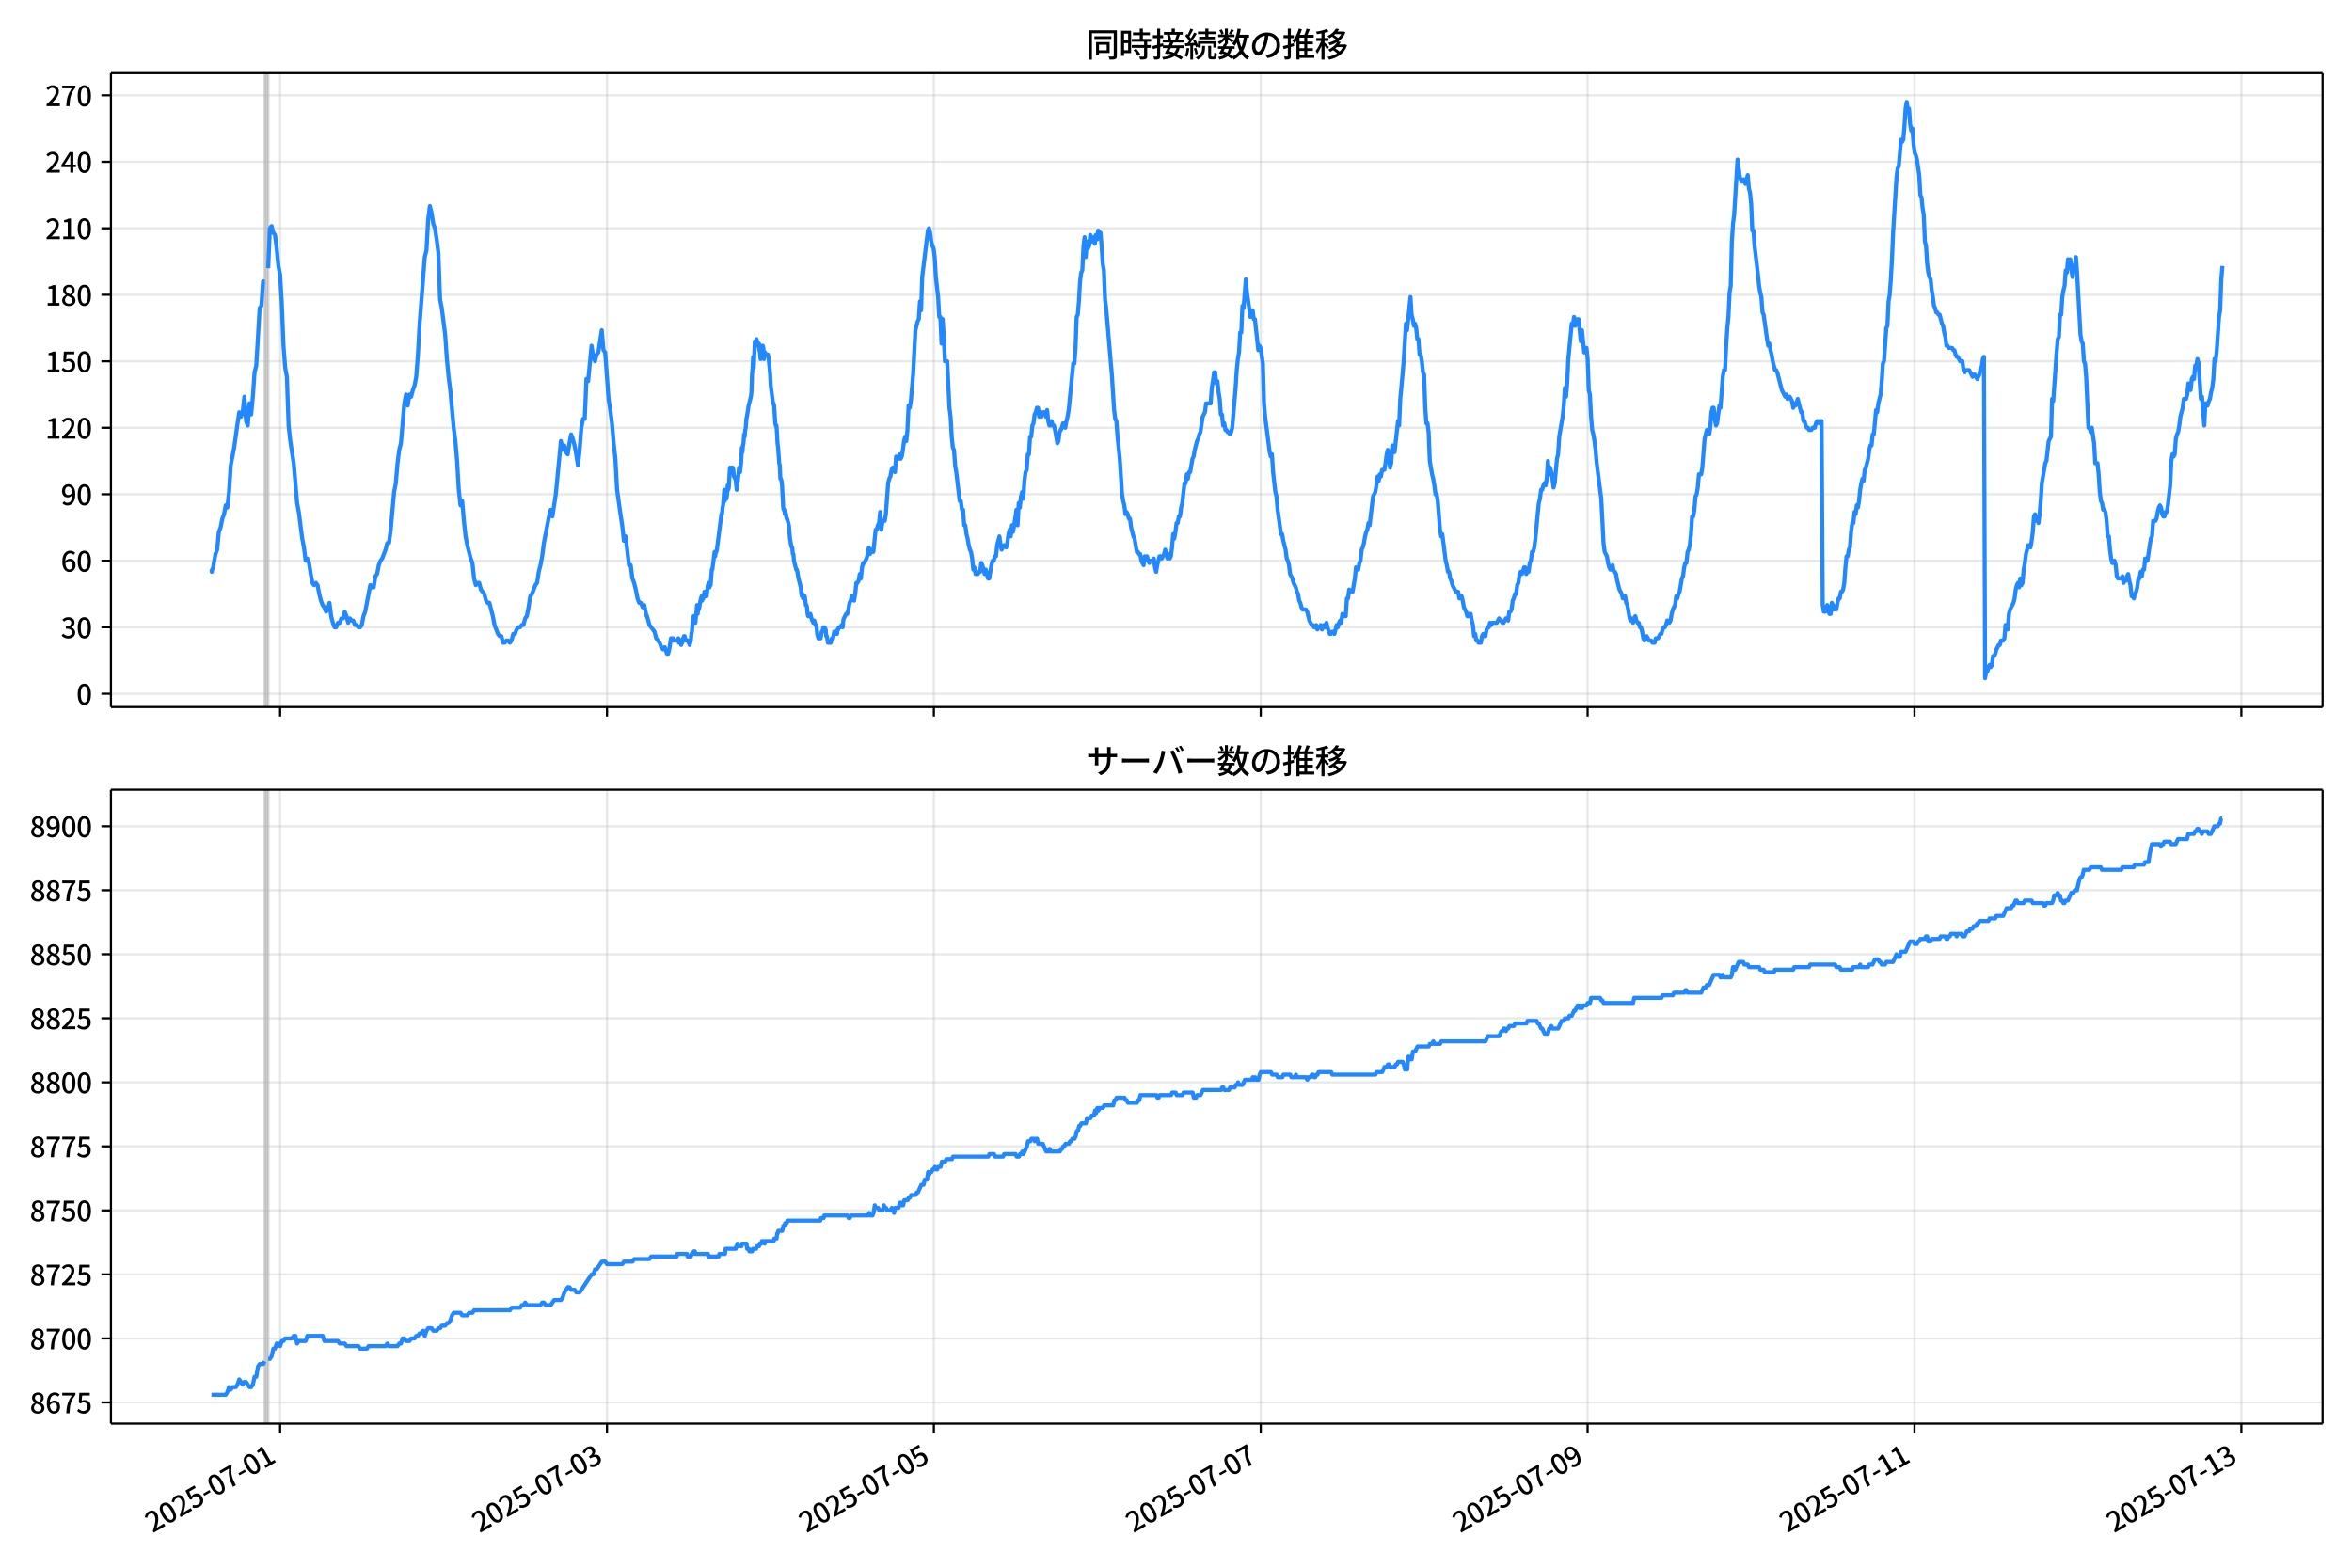 <!DOCTYPE svg  PUBLIC '-//W3C//DTD SVG 1.1//EN'  'http://www.w3.org/Graphics/SVG/1.1/DTD/svg11.dtd'>
<svg version="1.1" viewBox="0 0 864 576" xmlns="http://www.w3.org/2000/svg" xmlns:xlink="http://www.w3.org/1999/xlink">
 <defs>
  <style type="text/css">*{stroke-linejoin: round; stroke-linecap: butt}</style>
 </defs>
 <g id="aa">
  <g id="ab">
   <path d="m0 576h864v-576h-864z" fill="#fff"/>
  </g>
  <g id="ac">
   <g id="ad">
    <path d="m40.75 259.78h812.45v-232.9h-812.45z" fill="#fff"/>
   </g>
   <g id="ae">
    <path d="m97.269 259.78h1.251v-232.9h-1.251z" clip-path="url(#e)" fill="#808080" opacity=".3" stroke="#808080"/>
   </g>
   <g id="af">
    <g id="ag">
     <g id="ah">
      <path d="m102.9 259.78v-232.9" clip-path="url(#e)" fill="none" stroke="#b0b0b0" stroke-linecap="square" stroke-opacity=".3" stroke-width=".8"/>
     </g>
     <g id="ai">
      <defs>
       <path id="i" d="m0 0v3.5" stroke="#000" stroke-width=".8"/>
      </defs>
      <use x="102.898" y="259.778" stroke="#000000" stroke-width=".8" xlink:href="#i"/>
     </g>
    </g>
    <g id="aj">
     <g id="ak">
      <path d="m222.97 259.78v-232.9" clip-path="url(#e)" fill="none" stroke="#b0b0b0" stroke-linecap="square" stroke-opacity=".3" stroke-width=".8"/>
     </g>
     <g id="al">
      <use x="222.975" y="259.778" stroke="#000000" stroke-width=".8" xlink:href="#i"/>
     </g>
    </g>
    <g id="am">
     <g id="an">
      <path d="m343.05 259.78v-232.9" clip-path="url(#e)" fill="none" stroke="#b0b0b0" stroke-linecap="square" stroke-opacity=".3" stroke-width=".8"/>
     </g>
     <g id="ao">
      <use x="343.051" y="259.778" stroke="#000000" stroke-width=".8" xlink:href="#i"/>
     </g>
    </g>
    <g id="ap">
     <g id="aq">
      <path d="m463.13 259.78v-232.9" clip-path="url(#e)" fill="none" stroke="#b0b0b0" stroke-linecap="square" stroke-opacity=".3" stroke-width=".8"/>
     </g>
     <g id="ar">
      <use x="463.128" y="259.778" stroke="#000000" stroke-width=".8" xlink:href="#i"/>
     </g>
    </g>
    <g id="as">
     <g id="at">
      <path d="m583.2 259.78v-232.9" clip-path="url(#e)" fill="none" stroke="#b0b0b0" stroke-linecap="square" stroke-opacity=".3" stroke-width=".8"/>
     </g>
     <g id="au">
      <use x="583.205" y="259.778" stroke="#000000" stroke-width=".8" xlink:href="#i"/>
     </g>
    </g>
    <g id="av">
     <g id="aw">
      <path d="m703.28 259.78v-232.9" clip-path="url(#e)" fill="none" stroke="#b0b0b0" stroke-linecap="square" stroke-opacity=".3" stroke-width=".8"/>
     </g>
     <g id="ax">
      <use x="703.282" y="259.778" stroke="#000000" stroke-width=".8" xlink:href="#i"/>
     </g>
    </g>
    <g id="ay">
     <g id="az">
      <path d="m823.36 259.78v-232.9" clip-path="url(#e)" fill="none" stroke="#b0b0b0" stroke-linecap="square" stroke-opacity=".3" stroke-width=".8"/>
     </g>
     <g id="ba">
      <use x="823.358" y="259.778" stroke="#000000" stroke-width=".8" xlink:href="#i"/>
     </g>
    </g>
   </g>
   <g id="bb">
    <g id="bc">
     <g id="bd">
      <path d="m40.75 254.89h812.45" clip-path="url(#e)" fill="none" stroke="#b0b0b0" stroke-linecap="square" stroke-opacity=".3" stroke-width=".8"/>
     </g>
     <g id="be">
      <defs>
       <path id="b" d="m0 0h-3.5" stroke="#000" stroke-width=".8"/>
      </defs>
      <use x="40.75" y="254.892" stroke="#000000" stroke-width=".8" xlink:href="#b"/>
     </g>
     <g id="bf">
      <!-- 0 -->
      <g transform="translate(28.05 258.88) scale(.1 -.1)">
       <defs>
        <path id="a" transform="scale(.016)" d="m1830-90q-460 0-806 275-346 276-535 823-188 547-188 1366 0 820 188 1357 189 538 535 803 346 266 806 266 461 0 800-269 340-269 528-803 189-534 189-1354 0-819-189-1366-188-547-528-823-339-275-800-275zm0 589q237 0 422 185 186 186 288 599 103 413 103 1091 0 679-103 1082-102 403-288 582-185 180-422 180-236 0-422-180-186-179-292-582-105-403-105-1082 0-678 105-1091 106-413 292-599 186-185 422-185z"/>
       </defs>
       <use xlink:href="#a"/>
      </g>
     </g>
    </g>
    <g id="bg">
     <g id="bh">
      <path d="m40.75 230.46h812.45" clip-path="url(#e)" fill="none" stroke="#b0b0b0" stroke-linecap="square" stroke-opacity=".3" stroke-width=".8"/>
     </g>
     <g id="bi">
      <use x="40.75" y="230.462" stroke="#000000" stroke-width=".8" xlink:href="#b"/>
     </g>
     <g id="bj">
      <!-- 30 -->
      <g transform="translate(22.35 234.45) scale(.1 -.1)">
       <defs>
        <path id="m" transform="scale(.016)" d="m1715-90q-371 0-656 90t-503 240q-217 150-377 323l359 474q211-205 479-359 269-153 634-153 269 0 467 92 199 93 311 266t112 423q0 256-125 451t-429 300q-304 106-835 106v551q467 0 732 105 266 106 384 291 119 186 119 423 0 307-192 489-192 183-531 183-269 0-503-119-233-118-438-316l-384 460q282 256 614 413 333 157 737 157 422 0 748-144 327-144 512-413 186-269 186-659 0-403-221-685-221-281-592-422v-26q269-70 490-227t349-400 128-557q0-422-215-726-214-304-573-468-358-163-787-163z"/>
       </defs>
       <use xlink:href="#m"/>
       <use transform="translate(57)" xlink:href="#a"/>
      </g>
     </g>
    </g>
    <g id="bk">
     <g id="bl">
      <path d="m40.75 206.03h812.45" clip-path="url(#e)" fill="none" stroke="#b0b0b0" stroke-linecap="square" stroke-opacity=".3" stroke-width=".8"/>
     </g>
     <g id="bm">
      <use x="40.75" y="206.032" stroke="#000000" stroke-width=".8" xlink:href="#b"/>
     </g>
     <g id="bn">
      <!-- 60 -->
      <g transform="translate(22.35 210.02) scale(.1 -.1)">
       <defs>
        <path id="q" transform="scale(.016)" d="m1971-90q-339 0-634 144-294 144-518 435-224 292-352 733-128 442-128 1044 0 678 147 1161 148 483 397 784 250 301 570 445t665 144q397 0 688-147 292-147 490-359l-403-448q-128 154-327 253-198 99-409 99-307 0-567-182-259-182-413-605-153-422-153-1145 0-608 115-1002t326-589q212-195 493-195 212 0 375 121 163 122 259 343t96 522q0 300-90 511-89 212-259 320-169 109-419 109-211 0-451-134t-458-461l-25 538q134 192 313 323t374 201q196 71 375 71 397 0 694-163 298-163 467-490 170-326 170-825 0-468-195-817-195-348-512-544-317-195-701-195z"/>
       </defs>
       <use xlink:href="#q"/>
       <use transform="translate(57)" xlink:href="#a"/>
      </g>
     </g>
    </g>
    <g id="bo">
     <g id="bp">
      <path d="m40.75 181.6h812.45" clip-path="url(#e)" fill="none" stroke="#b0b0b0" stroke-linecap="square" stroke-opacity=".3" stroke-width=".8"/>
     </g>
     <g id="bq">
      <use x="40.75" y="181.602" stroke="#000000" stroke-width=".8" xlink:href="#b"/>
     </g>
     <g id="br">
      <!-- 90 -->
      <g transform="translate(22.35 185.59) scale(.1 -.1)">
       <defs>
        <path id="l" transform="scale(.016)" d="m1562-90q-410 0-708 150-297 151-502 356l403 461q141-160 346-256t422-96q224 0 425 102 202 103 352 333 151 230 237 614 87 384 87 941 0 589-115 970t-323 563-496 182q-205 0-372-118-166-118-262-336t-96-525q0-301 86-512 87-211 259-323 173-112 417-112 224 0 460 141 237 141 448 461l32-544q-134-180-313-314t-371-208-384-74q-391 0-689 166-297 167-467 496-169 330-169 823 0 467 195 816t515 541 698 192q339 0 636-138 298-137 519-419 221-281 349-710t128-1018q0-691-141-1187t-391-807q-249-310-563-461-313-150-652-150z"/>
       </defs>
       <use xlink:href="#l"/>
       <use transform="translate(57)" xlink:href="#a"/>
      </g>
     </g>
    </g>
    <g id="bs">
     <g id="bt">
      <path d="m40.75 157.17h812.45" clip-path="url(#e)" fill="none" stroke="#b0b0b0" stroke-linecap="square" stroke-opacity=".3" stroke-width=".8"/>
     </g>
     <g id="bu">
      <use x="40.75" y="157.172" stroke="#000000" stroke-width=".8" xlink:href="#b"/>
     </g>
     <g id="bv">
      <!-- 120 -->
      <g transform="translate(16.65 161.16) scale(.1 -.1)">
       <defs>
        <path id="k" transform="scale(.016)" d="m544 0v608h1037v3277h-845v467q333 58 579 147 247 90 451 218h557v-4109h915v-608h-2694z"/>
        <path id="c" transform="scale(.016)" d="m282 0v429q697 621 1164 1136 468 515 701 956 234 442 234 826 0 256-87 451-86 196-262 301-176 106-445 106-275 0-506-151-230-150-422-368l-416 410q301 333 637 518 336 186 803 186 429 0 749-176t496-493 176-745q0-455-224-919t-615-935q-390-470-889-950 186 20 394 36t374 16h1184v-634h-3046z"/>
       </defs>
       <use xlink:href="#k"/>
       <use transform="translate(57)" xlink:href="#c"/>
       <use transform="translate(114)" xlink:href="#a"/>
      </g>
     </g>
    </g>
    <g id="bw">
     <g id="bx">
      <path d="m40.75 132.74h812.45" clip-path="url(#e)" fill="none" stroke="#b0b0b0" stroke-linecap="square" stroke-opacity=".3" stroke-width=".8"/>
     </g>
     <g id="by">
      <use x="40.75" y="132.743" stroke="#000000" stroke-width=".8" xlink:href="#b"/>
     </g>
     <g id="bz">
      <!-- 150 -->
      <g transform="translate(16.65 136.73) scale(.1 -.1)">
       <defs>
        <path id="g" transform="scale(.016)" d="m1715-90q-365 0-653 90t-506 237q-217 147-383 307l352 480q134-134 294-246t361-183q202-70 452-70 262 0 473 118 212 119 333 346 122 227 122 541 0 460-247 716-246 256-649 256-224 0-384-64t-365-198l-365 237 141 2240h2387v-627h-1747l-109-1204q154 77 307 118 154 42 340 42 397 0 723-160t518-490q192-329 192-847 0-519-224-887t-586-560q-361-192-777-192z"/>
       </defs>
       <use xlink:href="#k"/>
       <use transform="translate(57)" xlink:href="#g"/>
       <use transform="translate(114)" xlink:href="#a"/>
      </g>
     </g>
    </g>
    <g id="ca">
     <g id="cb">
      <path d="m40.75 108.31h812.45" clip-path="url(#e)" fill="none" stroke="#b0b0b0" stroke-linecap="square" stroke-opacity=".3" stroke-width=".8"/>
     </g>
     <g id="cc">
      <use x="40.75" y="108.313" stroke="#000000" stroke-width=".8" xlink:href="#b"/>
     </g>
     <g id="cd">
      <!-- 180 -->
      <g transform="translate(16.65 112.3) scale(.1 -.1)">
       <defs>
        <path id="h" transform="scale(.016)" d="m1830-90q-441 0-787 163-345 164-547 448-202 285-202 650 0 314 122 557t314 419 403 291v32q-256 186-442 458-185 272-185 643 0 365 176 640t480 425q304 151 694 151 410 0 704-160t457-439q164-278 164-649 0-237-96-448t-234-381q-137-169-291-278v-32q218-115 397-285 179-169 288-406t109-557q0-346-189-628-189-281-532-448-342-166-803-166zm314 2708q205 198 310 419 106 221 106 464 0 211-83 384t-247 272q-163 99-393 99-288 0-480-183-192-182-192-502 0-256 134-429 135-172 359-294t486-230zm-294-2170q236 0 418 89 183 90 285 253 103 164 103 388 0 211-90 367-89 157-246 272-157 116-368 215t-454 195q-244-173-398-426-153-252-153-553 0-237 118-416 119-179 324-282 205-102 461-102z"/>
       </defs>
       <use xlink:href="#k"/>
       <use transform="translate(57)" xlink:href="#h"/>
       <use transform="translate(114)" xlink:href="#a"/>
      </g>
     </g>
    </g>
    <g id="ce">
     <g id="cf">
      <path d="m40.75 83.883h812.45" clip-path="url(#e)" fill="none" stroke="#b0b0b0" stroke-linecap="square" stroke-opacity=".3" stroke-width=".8"/>
     </g>
     <g id="cg">
      <use x="40.75" y="83.883" stroke="#000000" stroke-width=".8" xlink:href="#b"/>
     </g>
     <g id="ch">
      <!-- 210 -->
      <g transform="translate(16.65 87.868) scale(.1 -.1)">
       <use xlink:href="#c"/>
       <use transform="translate(57)" xlink:href="#k"/>
       <use transform="translate(114)" xlink:href="#a"/>
      </g>
     </g>
    </g>
    <g id="ci">
     <g id="cj">
      <path d="m40.75 59.453h812.45" clip-path="url(#e)" fill="none" stroke="#b0b0b0" stroke-linecap="square" stroke-opacity=".3" stroke-width=".8"/>
     </g>
     <g id="ck">
      <use x="40.75" y="59.453" stroke="#000000" stroke-width=".8" xlink:href="#b"/>
     </g>
     <g id="cl">
      <!-- 240 -->
      <g transform="translate(16.65 63.438) scale(.1 -.1)">
       <defs>
        <path id="x" transform="scale(.016)" d="m2170 0v3072q0 192 12 457 13 266 20 458h-26q-90-179-183-365-92-185-195-364l-921-1415h2579v-576h-3328v493l1875 2957h858v-4717h-691z"/>
       </defs>
       <use xlink:href="#c"/>
       <use transform="translate(57)" xlink:href="#x"/>
       <use transform="translate(114)" xlink:href="#a"/>
      </g>
     </g>
    </g>
    <g id="cm">
     <g id="cn">
      <path d="m40.75 35.023h812.45" clip-path="url(#e)" fill="none" stroke="#b0b0b0" stroke-linecap="square" stroke-opacity=".3" stroke-width=".8"/>
     </g>
     <g id="co">
      <use x="40.75" y="35.023" stroke="#000000" stroke-width=".8" xlink:href="#b"/>
     </g>
     <g id="cp">
      <!-- 270 -->
      <g transform="translate(16.65 39.008) scale(.1 -.1)">
       <defs>
        <path id="f" transform="scale(.016)" d="m1235 0q32 646 109 1187t224 1024 384 941 576 938h-2208v627h3027v-455q-409-512-665-989-256-476-397-969t-205-1053-90-1251h-755z"/>
       </defs>
       <use xlink:href="#c"/>
       <use transform="translate(57)" xlink:href="#f"/>
       <use transform="translate(114)" xlink:href="#a"/>
      </g>
     </g>
    </g>
   </g>
   <g id="cq">
    <path d="m77.68 209.29.119.814.105-.814.434-.814.221-1.629.59-3.257.624-1.629.627-6.515.624-1.629.648-3.257.623-1.629.627-3.257.589.814.625-5.7.625-9.772 1.251-6.515 1.251-8.958.625-4.072.625 1.629.625-1.629.625-5.7.625 8.958.625 1.629.625-8.143.625 4.072.625-6.515.625-8.958.625-2.443 1.251-21.173.625-.814.625-8.958h.625m1.251-4.886.625-14.658.625-.814.625 2.443.625.814.625 4.886.625 6.515.625 3.257.625 10.586.625 15.472.625 8.143.625 3.257.625 17.915.625 5.7 1.251 8.143 1.251 14.658.625 3.257 1.251 9.772.625 3.257.625 4.886.625-.814.625 1.629.625 4.072.625 3.257.625.814.625-.814.625.814.625 3.257.625 2.443.625 1.629.625.814.625 1.629.625-.814.625-2.443.625 4.886.625 2.443.625 1.629h.625l.625-1.629h.625l.625-1.629h.625l.625-2.443.625 1.629.625 2.443.625-1.629.625.814h.625l.625 1.629h.625l.625.814h.625l.625-.814.625-3.257.625-1.629 1.876-9.772.625.814h.625l.625-4.072.625-.814.625-3.257.625-1.629.625-.814 1.251-3.257.625-2.443h.625l.625-4.886 1.251-13.844.625-3.257.625-7.329.625-4.886.625-2.443 1.251-14.658.625-3.257.625 4.072.625-4.072.625.814.625-2.443.625-1.629.625-3.257.625-8.143.625-11.401 1.876-24.43.625-2.443.625-11.401.625-4.886.625 2.443.625 4.072.625 1.629.625 4.072.625 4.886.625 17.101.625 3.257 1.251 9.772.625 8.958.625 6.515.625 4.886 1.251 13.844.625 4.886.625 7.329.625 10.586.625 5.7.625-1.629.625 7.329.625 5.7.625 3.257 1.251 4.886.625 1.629.625 5.7.625 2.443.625-.814h.625l.625 2.443 1.251 1.629.625 2.443.625.814h.625l1.251 4.886.625 3.257 1.251 3.257.625.814h.625l.625 2.443h.625l.625-.814h.625l.625.814.625-.814.625-2.443h.625l.625-1.629.625-.814h.625l.625-.814h.625l.625-2.443.625-.814.625-3.257.625-4.072.625-.814 1.251-3.257.625-.814.625-4.072.625-2.443.625-3.257.625-4.886 1.876-9.772.625-2.443.625 2.443 1.251-8.143 1.876-19.544.625 3.257.625-1.629.625 2.443.625.814.625-4.072.625-3.257.625 1.629.625 2.443.625 3.257.625 4.072.625-5.7.625-8.143.625-3.257h.625l.625-14.658.625.814 1.251-13.029.625 4.072.625 1.629.625-2.443.625-.814 1.251-8.143.625 7.329.625.814 1.251 17.101.625 4.072.625 4.886.625 7.329.625 5.7.625 11.401 1.251 8.958.625 4.072.625 5.7.625-1.629 1.251 10.586h.625l.625 4.886.625 1.629.625 2.443.625 3.257.625 1.629h.625l.625 1.629.625-.814.625 3.257.625 1.629.625 2.443 1.876 2.443.625 2.443 1.251 1.629.625 1.629.625.814.625-.814.834 2.443h.417l.417-1.629.625-4.072h.417l.208.814.208-.814.208.814h1.459l.208-.814.208 1.629h.208l.208-.814.417 1.629.208-.814h.208l.208-1.629.208.814.208-1.629h.208l.417 1.629h.834l.208.814h.208l.208.814.417-1.629.208-2.443.208-.814.208-3.257.208-.814.208-1.629h.417l.208 2.443.625-6.515.208 3.257.208-1.629h.208l.208-.814.417-2.443.417-1.629.208 1.629.208-.814h.208l.208-.814.208-1.629h.417l.208 1.629h.208l.417-4.072h.208l.208-.814.208 1.629.208-1.629.208.814.417-5.7h.208l.834-6.515.208 1.629.208-1.629h.208l.208-.814 1.668-13.029h.208l.208-2.443.208-.814.417-5.7.208 4.072.208-2.443h.208l.208 1.629.208-1.629.208-3.257.208 1.629.208-.814.417-7.329h.208l.417 1.629.208-1.629h.208l.208.814.208 2.443h.208l.208.814h.208l.417 4.072.208-4.072.208.814.417-4.886.417 1.629.417-4.072.208-4.886.208 1.629.208-2.443.208-.814.208-3.257.208.814.208-2.443.208-.814.208-3.257.208-.814.625-4.072.834-3.257.208-1.629.208-6.515.208-2.443.208-4.072.208 4.072.417-9.772h.208l.208.814.208-1.629.625 2.443.208-.814.208 2.443.208.814.208 2.443.208-4.886.417 2.443.208-2.443.208.814.208 4.072.417-2.443.208.814h.834l.208.814.417 4.072.208 2.443.208 4.072.834 6.515h.208l.208.814.417 6.515.208.814h.208l.208 2.443.208 4.072.208 1.629.417 5.7.208.814.208 4.886h.208l.208.814.208 1.629.417 8.143.208.814h.208l.208 1.629.208-.814.208.814.208 1.629h.208l.625 2.443.417 4.886.417 2.443.208.814h.208l.208 2.443h.208l.208 2.443.834 3.257h.208l.208.814.417 2.443.834 3.257.208 2.443.208.814.208-.814.208 1.629.208-.814h.417l.417 3.257h.208l.208.814.208 2.443.208.814h.417l.208-.814h.208l.625 2.443h.208l.208.814.208-.814h.208l.417 1.629h.208l.208.814.208 2.443.417 1.629h.417l.208-.814.208.814.417-2.443h.208l.417-1.629.208.814.208-.814.208.814h.208l.208 2.443h.208l.417 2.443h1.042l.417-1.629h.417l.417-2.443h.417l.208.814h.417l.208-1.629h.208l.208-.814h.625l.417-.814.417.814.208-2.443.208-.814.834-1.629h.417l.417-1.629.417-2.443.417-.814.417-1.629.834 1.629.417-2.443.417-4.072h.417l.417-.814.417-2.443.417 1.629.417-4.072.417-1.629h.417l.834-1.629.417-1.629.417-2.443.417 2.443.417-1.629.417.814h.417l.834-8.143h.417l.417-1.629.417-.814.417-4.072.417 6.515.417-3.257h.834l.417-2.443.834-11.401.417-1.629.417-.814.417-2.443.417-.814.834 1.629.417-5.7.417.814h.417l.417-1.629.417 1.629.417-.814.417-2.443.417-3.257.417-1.629.417 1.629.417-4.072.417-8.958.417.814.417-2.443.834-9.772.834-16.287.834-3.257.417-.814.417-6.515.417 3.257.417-12.215 2.085-17.101.417-.814.417 1.629.417 3.257.417 1.629.417.814.417 3.257.417 7.329.834 7.329.417 7.329h.417l.417 9.772.417-8.958.417 6.515.417 8.958h.834l.834 17.101.417 3.257.417 7.329.417 4.072.417.814.417 5.7.417 2.443 1.251 10.586h.417l.417 3.257h.417l.417 5.7h.417l.417 3.257.417 1.629.417 2.443.417 1.629.417.814.417 2.443.417 4.072.417-.814.417 2.443h.834l.417-.814h.417l.417-3.257.417.814.834 3.257.417-1.629.834 3.257h.417l.834-4.886.417-1.629h.417l.417-1.629h.417l.417-4.072.834-3.257.417 3.257.417 1.629.834-1.629h.417l.417.814.417-1.629.417-3.257.417-1.629.417 2.443.417-4.072.417 2.443.417-2.443.834-5.7.417 5.7.417-8.143.417 1.629.417-4.072.417-1.629.417 2.443.417-6.515.417-3.257.417-.814.417-5.7h.417l.417-6.515h.417l.417-4.072.417-.814.417-3.257.417-.814.417-1.629h.417l.417 3.257.417-1.629.417 1.629.417-1.629h.834l.417 1.629.417-2.443.417 4.072.417 1.629h.417l.417-1.629.417 1.629h.417l.417 1.629.834 4.886.417-.814.417-3.257.834-1.629.417-1.629.834 1.629.417-2.443.417-1.629.417-2.443 1.668-17.101h.417l.417-5.7.417-11.401.417-.814.417-4.886.417-7.329.417-3.257.417-.814.417-8.958.417-3.257.417 7.329.417-5.7.417 2.443.417-.814.417-4.072.417 2.443.834-1.629.417 2.443.417-3.257.417 1.629.417-3.257.417.814h.417l.417 4.886.417 6.515.417 2.443.417 10.586.417 3.257 2.085 24.43.834 13.029.417 3.257.417.814.417 5.7.834 8.143.834 13.029.417 2.443.417 1.629.417 3.257.417-.814.417.814.417 1.629h.417l.417 3.257.834 3.257.417.814.834 4.886h.417l.417.814h.417l.417 2.443.834 1.629.417-3.257.417.814.417-.814.417 1.629.417.814.417-.814h.834l.417-.814.417 3.257.417 1.629.417-2.443.834-3.257h.417l.417.814.834-1.629.417-1.629.834 3.257.417-1.629.417 1.629.417-.814.417-3.257.417-4.886.417 1.629.417-2.443.417-3.257h.417l.417-2.443h.417l.417-3.257.417-1.629.834-7.329h.417l.417-3.257.417 1.629.417-2.443h.417l.834-4.886.417-.814.417-2.443.834-3.257.417-.814.417-1.629.417-.814.834-5.7.834-1.629.417-3.257h1.668l.417-5.7.417-2.443.417-3.257h.417l.417 4.072.417-.814.417 4.072.417 2.443.417 5.7h.417l.417 4.072.417-.814.417 2.443h.417l.417.814h.417l.417.814.417-.814.417-1.629 1.251-14.658.417-6.515.417-4.072.417-2.443.417-7.329h.417l.417-9.772.417.814.834-10.586.417 4.886 1.251 8.958.417-.814.417-1.629.417 3.257h.417l1.251 11.401.417-1.629.417.814.834 5.7.417 14.658.417 4.886 1.668 13.029.417 1.629.417-.814.417 6.515.834 7.329.417 1.629.417 4.886 1.251 8.958h.417l.417 2.443.834 3.257.417 3.257.417.814.417 1.629.417 3.257.834 1.629.417 1.629.834 1.629.417 1.629.417.814.417 2.443.417.814.417 1.629.417.814h1.251l.417.814.834 3.257.834 1.629h.417l.417.814h.417l.417-.814.417 1.629.417-.814h.417l.417-.814.417 1.629.834-1.629.417.814.417-1.629.834 3.257.417.814h.417l.417-.814h.417l.417.814.834-3.257.417.814.417-1.629.417-.814.417.814.417-3.257.417.814h.834l.417-6.515h.417l.417-3.257.417.814h.834l.834-4.886.417-4.072h.417l.417.814.417-2.443.417-.814.417-4.072.417-.814.417-1.629.417-2.443.417-1.629.417-.814.417-2.443.417.814 1.251-10.586.834-1.629.417-2.443.417-3.257.417 1.629.417-2.443.417.814.417-2.443h.834l.417-2.443.417-3.257.417-1.629.417 2.443.417 4.072.417-1.629.417-6.515.417 2.443h.417l1.251-11.401.417 1.629.417-9.772.834-8.958.417-4.886.834-13.844.417 2.443 1.251-12.215.417 6.515.417 1.629.417 2.443.417-.814.417 1.629.417 4.072h.417l.417 5.7h.417l.417 2.443.417 4.072.417.814.417 12.215.417 5.7h.417l.417 3.257.417 10.586.834 4.886.417 1.629.417 2.443.417 3.257h.417l.417 2.443.834 10.586.417 2.443.417-.814 1.251 9.772.417 1.629.417 2.443h.417l.417 2.443.417.814.417 1.629 1.251 2.443h.834l.417 2.443.417-.814h.417l.417 1.629.417 2.443.834 1.629.417 1.629h.417l.417-.814h.417l.417 2.443.417 1.629.417 4.072.417-.814.417 2.443h.417l.417.814h.834l.417-2.443.417-.814.417.814h.417l.417-2.443.417-.814h.417l.417-1.629.417.814.417-.814h1.668l.834-1.629.417.814h.417l.417.814h.417l.834-1.629h.417l.417.814.417-3.257h.417l.417-.814.417-3.257.417-.814.417-1.629h.417l.417-3.257.417-.814.417-3.257.417-.814.417.814.417-.814.417-1.629h.417l.417 2.443.417-1.629.417.814.417-3.257.417-.814.417-3.257h.417l.417-1.629.417-3.257.834-8.958.417-4.072.417-1.629.417-3.257h.417l.417-1.629.417-.814.417.814.417-2.443.417-6.515.417 4.886.417-2.443.417 1.629.417 2.443.417 3.257.417-1.629.834-8.958.417-1.629.417-6.515 1.251-7.329.417-4.072.417-6.515.417 3.257.417-4.886.417-8.958 1.251-13.029.417.814.417-3.257.417 3.257.417-2.443.417.814.417-.814.834 8.143.417-4.072.834 8.143.417-1.629h.417l.417 4.072.417 11.401.417 1.629.417 8.143.417 4.886.417 1.629.417 2.443.417 3.257.417 4.886 1.668 13.029.834 16.287.417 3.257.834 1.629.417 2.443.417 1.629.417.814h.417l.417-1.629.417 2.443h.417l.417.814.417 2.443.834 3.257.834 1.629.417 1.629h.417l.417-.814.417 2.443.417.814.834 4.886.417.814.417-.814.417 1.629.417-1.629.417-.814.417 1.629.417.814h.417l.417 1.629h.417l.417 1.629.417 2.443.417.814.834-1.629.834 1.629h.834l.417.814h.834l.417-1.629h.834l.834-1.629h.417l.417-1.629.417-.814h.417l.417-.814.417-1.629h.417l.417.814.417-.814.417-2.443.417-1.629.834-1.629.417-3.257.417.814.417-1.629.417-.814.834-4.886.417-.814.417-3.257.417-1.629h.417l.417-4.072.417-.814.417-1.629.417-4.072.417-6.515h.417l.417-2.443.417-4.886.417-.814.417-2.443.417-4.886h.834l.417-2.443.834-10.586.834-3.257h.417l.417 1.629.417-2.443.417-5.7.417-1.629h.417l.417 4.072.417 2.443.417-.814.834-6.515.417.814.834-11.401.417-2.443h.417l.417-8.958.417-6.515.417-4.072.417-8.958.417-2.443.417-16.287.417-6.515.417-3.257 1.251-20.358.834 6.515.834 1.629.417-.814h.417l.417 1.629.834-3.257.417 4.886.417 1.629.417 4.072.417 9.772h.417l.417 5.7 1.251 10.586.417 4.072.417 2.443.417 1.629.417 5.7.417.814 1.251 8.958.417 2.443.417-.814.417 2.443.417 1.629.417 2.443.834 3.257h.417l.417.814 1.668 6.515 1.251 2.443.417-.814.417 1.629.417-.814h.417l.834 1.629.417 2.443.417-1.629.417.814.417-.814.417-1.629 1.251 4.886h.417l.417 3.257h.417l.417 1.629.417.814h.417l.417.814h.834l.417-.814h.834l.417-1.629.417-.814h.417l.417.814.417-.814h.417l.417 67.589.417 2.443h.417l.417-1.629.417-.814.417 2.443.417.814h.417l.417-4.072.417.814.417 1.629.417-.814.417.814.417-2.443.417-1.629h.417l.417-2.443h.417l.417-.814.417-2.443.417-5.7.417-4.072h.417l.417-2.443.417-.814.417-5.7.417-3.257h.417l.417-4.072.417.814.417-3.257.417.814.417-2.443.417-4.072.417-2.443.417-1.629.417.814.417-4.072.417-.814.834-3.257.417-3.257.417-1.629h.417l.417-4.072h.417l.834-8.958.417.814.417-3.257.834-3.257.417-4.886.417-6.515.417-.814.834-12.215.417-.814.417-8.958.417-2.443.417-5.7.417-7.329.417-9.772 1.251-20.358.417-3.257.417-.814.834-9.772.417.814.417-.814.417-4.886.417-6.515.417-2.443.417 3.257.417-.814.417 5.7.417 2.443.417-.814.417 5.7.417 3.257.417.814.417 1.629.834 5.7.417 7.329.417.814.417 4.072.417 2.443.417 9.772.417 1.629.417 6.515.417 3.257.417 1.629.417.814.417 4.072.417 2.443.417 3.257.417.814.417 1.629h.417l.417.814h.417l.834 3.257.417.814.417 2.443.417 1.629.417 3.257h.417l.417.814h1.251l.417.814h.417l.417 1.629.417.814h.417l.834 1.629h.834l.417 3.257.417.814.417-.814h1.251l1.251 2.443.417-.814h.417l.834 1.629.834-1.629.417-2.443h.417l.417-3.257.417-.814.417 118.08.417-2.443h.417l.417-1.629.417-.814.417.814.417-.814.417-3.257h.417l.417-.814.417-1.629.834-1.629h.417l.417-1.629h.834l.417-.814.417-4.886h.417l.417 1.629.417-5.7.417-1.629 1.251-2.443.417-1.629.417-3.257.417-1.629.417-.814.417 1.629.417-3.257.417 2.443.417-.814.417-4.886.417-2.443.417-3.257.834-3.257h.417l.417.814.417-2.443.417-3.257.417-5.7.417-.814.417 2.443.417-.814.417 1.629.417-3.257.417-4.886.417-6.515 1.251-7.329.417-.814.834-7.329.834-1.629.417-13.844.417.814 1.251-17.915.417-4.886.417-.814.417-8.143h.417l.417-6.515.417-2.443.417-1.629.417-5.7.417.814.417-4.886.417.814.417-.814.417 4.072.417 2.443.417-4.072h.417l.417-3.257.417 5.7 1.251 22.801.417 2.443.417.814.417 6.515.417.814.417 4.886.834 18.73h.417l.417 1.629.417-1.629.834 5.7.417 7.329h.834l.417 4.072.417 6.515.417 3.257.417.814.417 2.443h.417l.417.814.417 3.257.417 5.7h.417l.417 4.886.417 3.257.417 1.629h.417l.417-.814.417 1.629.417 4.072.417.814h1.251l.417-.814.417 2.443.417-.814h.417l.417-1.629.417-.814.417 2.443.417 1.629.417 4.072h.417l.417.814.417-1.629.417-.814.417-1.629.417-3.257h.417l.417-2.443.417 1.629.417-2.443h.417l.417-4.072.417.814h.417l.834-5.7.417-2.443.417-.814.417-5.7h.834l.417-.814.417-2.443.417-1.629.417-.814.417.814.417 2.443.417.814h.417l.417-1.629h.417l.417-2.443.834-7.329.417-8.958.417-2.443.417.814.417-.814.417-5.7.417-1.629.417-.814.417-2.443.417-3.257.834-3.257.417-3.257h.834l.417-1.629.417-4.072.417 1.629.417.814.417-4.072.417-.814.417.814.417-4.886h.417l.417-2.443.417 1.629.834 13.029.417-.814.834 10.586.417-8.143.417.814h.417l.417-1.629.417-.814.417-2.443.417-1.629.417-3.257.417-7.329.417.814.417-4.072.834-12.215.417-2.443.417-11.401.417-4.886v0" clip-path="url(#e)" fill="none" stroke="#28f" stroke-linecap="square" stroke-width="1.5"/>
   </g>
   <g id="cr">
    <path d="m40.75 259.78v-232.9" fill="none" stroke="#000" stroke-linecap="square" stroke-width=".8"/>
   </g>
   <g id="cs">
    <path d="m853.2 259.78v-232.9" fill="none" stroke="#000" stroke-linecap="square" stroke-width=".8"/>
   </g>
   <g id="ct">
    <path d="m40.75 259.78h812.45" fill="none" stroke="#000" stroke-linecap="square" stroke-width=".8"/>
   </g>
   <g id="cu">
    <path d="m40.75 26.88h812.45" fill="none" stroke="#000" stroke-linecap="square" stroke-width=".8"/>
   </g>
   <g id="cv">
    <!-- 同時接続数の推移 -->
    <g transform="translate(398.98 20.88) scale(.12 -.12)">
     <defs>
      <path id="w" transform="scale(.016)" d="m1587 3936h3232v-518h-3232v518zm320-1114h557v-2534h-557v2534zm301 0h2291v-2086h-2291v512h1734v1069h-1734v505zm-1683 2260h5113v-570h-4524v-5056h-589v5626zm4768 0h595v-4896q0-250-67-397t-227-218q-160-77-426-96t-675-19q-13 83-45 192t-77 218q-45 108-89 185 281-13 527-13 247 0 330 0 83 7 118 42 36 35 36 112v4890z"/>
      <path id="u" transform="scale(.016)" d="m2714 4672h3238v-525h-3238v525zm-244-1235h3712v-538h-3712v538zm20-1184h3635v-531h-3635v531zm1523 3155h595v-2310h-595v2310zm832-2451h589v-2823q0-230-61-364-61-135-227-199-167-70-423-86t-633-16q-20 121-78 285-57 163-121 284 275-6 509-9t310-3q77 6 106 28 29 23 29 93v2810zm-2023-1677 487 282q153-160 313-352t294-381q135-189 206-343l-519-313q-64 153-189 348-124 196-278 394-154 199-314 365zm-2086 3718h1619v-4281h-1619v544h1056v3187h-1056v550zm32-1843h1293v-537h-1293v537zm-320 1843h563v-4832h-563v4832z"/>
      <path id="v" transform="scale(.016)" d="m3866 5408h614v-870h-614v870zm-1479-653h3597v-518h-3597v518zm-230-1485h4e3v-518h-4e3v518zm825 922 519 102q64-160 121-342 58-182 96-352 39-170 45-304l-544-128q-6 134-42 313-35 180-83 365-48 186-112 346zm1856 109 589-71q-96-275-202-557-105-281-195-486l-518 77q58 147 122 329 64 183 118 372t86 336zm-2643-2106h3943v-518h-3943v518zm1408 685 602-115q-167-371-362-784t-390-797-362-685l-525 179q160 288 346 666t368 784 323 752zm-659-2157 358 403q352-102 733-240 381-137 752-304 371-166 697-336 327-169 558-329l-384-461q-218 160-532 336-313 176-685 345-371 170-755 323-384 154-742 263zm1894 1114 583-71q-122-550-353-944-230-393-604-662t-922-435q-547-167-1296-269-25 128-93 269-67 141-137 230 678 64 1168 192t819 349q330 221 531 550 202 330 304 791zm-4684 217q396 90 953 240 557 151 1120 311l77-544q-525-154-1053-311-528-156-963-284l-134 588zm121 2093h1965v-563h-1965v563zm819 1248h576v-5229q0-236-51-374t-192-208q-141-77-355-99-214-23-541-16-13 115-64 288t-109 294q205-6 381-6t234 0q64 0 92 28 29 29 29 93v5229z"/>
      <path id="t" transform="scale(.016)" d="m4058 5408h595v-1798h-595v1798zm-1415-563h3443v-499h-3443v499zm231-992h3008v-499h-3008v499zm-224-877h3475v-1203h-531v729h-2432v-729h-512v1203zm1964-877h551v-1881q0-122 22-157 23-35 106-35 25 0 92 0 68 0 135 0t99 0q51 0 83 54t45 224 19 515q90-70 234-131t259-93q-19-429-83-662-64-234-183-326-118-93-316-93-39 0-103 0t-134 0-138 0q-67 0-99 0-237 0-365 64t-176 218q-48 153-48 422v1881zm-1164-6h550v-455q0-243-48-528-48-284-186-579-137-294-409-572-272-279-727-503-70 90-192 208-121 118-230 195 416 205 665 438 250 234 371 474 122 240 164 467 42 228 42 413v442zm-2240 3309 524-192q-121-244-259-503-137-259-275-496t-259-416l-410 173q122 186 246 438 125 253 240 515 116 263 193 481zm716-743 500-230q-224-359-496-756-272-396-548-764-275-368-518-650l-358 205q179 211 377 483 199 272 387 569 189 298 358 592 170 295 298 551zm-1721-665 307 403q166-154 339-340 173-185 320-364t224-327l-326-460q-77 160-218 348-141 189-314 384-172 196-332 356zm1485-832 435 179q128-211 249-458 122-246 215-474 93-227 137-412l-473-211q-32 185-119 422-86 237-201 486-115 250-243 468zm-1530-583q422 26 998 54 576 29 1184 68l7-499q-570-45-1127-84-556-38-992-70l-70 531zm1702-992 436 135q121-276 214-596t118-556l-454-148q-26 237-112 563-86 327-202 602zm-1363 109 499-83q-57-455-163-897-105-441-253-748-51 32-134 73-83 42-170 83-86 42-144 62 148 294 234 697t131 813zm691 627h525v-2861h-525v2861z"/>
      <path id="o" transform="scale(.016)" d="m224 2022h3187v-499h-3187v499zm51 2247h3111v-487h-3111v487zm1127-1735 563-121q-154-320-333-672t-352-679q-173-326-326-582l-532 173q148 243 324 566t345 669q170 346 311 646zm934-832 563-64q-89-480-262-838t-461-614-701-432-976-298q-25 128-99 269t-157 237q659 102 1085 303 426 202 666 554t342 883zm422 3597 519-211q-147-218-298-436-150-217-278-377l-403 186q121 173 252 413 132 240 208 425zm-1203 109h563v-2957h-563v2957zm-1075-320 448 186q134-192 246-420 112-227 157-393l-467-211q-38 172-147 406t-237 432zm1094-1050 397-236q-160-263-400-529-240-265-519-489-278-224-553-378-51 103-141 237-89 135-179 218 269 109 534 294 266 186 493 416 228 231 368 467zm487-204q83-45 246-145 163-99 352-211t346-211 221-150l-327-423q-83 77-230 198-147 122-317 253-170 132-327 250-156 119-259 189l295 250zm1798 396h2311v-556h-2311v556zm115 1178 615-90q-103-640-263-1235t-384-1101q-224-505-512-889-44 57-134 134t-186 157-166 125q275 339 473 796 199 458 340 995 141 538 217 1108zm1223-1510 614-58q-147-1101-445-1940-297-838-813-1443-515-604-1321-1014-26 71-90 177-64 105-134 208-70 102-128 159 742 346 1212 880 471 535 730 1290 260 755 375 1741zm-1005-135q134-851 387-1597 253-745 659-1305 407-560 1002-874-70-57-154-150-83-93-154-189-70-96-121-179-633 371-1056 988-422 618-688 1434-265 816-425 1783l550 89zm-3309-3065 327 416q377-148 754-330 378-182 701-378 324-195 548-368l-416-435q-211 179-519 378-307 198-666 383-358 186-729 334z"/>
      <path id="s" transform="scale(.016)" d="m3686 4378q-64-493-163-1041-99-547-265-1084-192-653-432-1104t-522-688-595-237q-320 0-596 221-275 221-448 621-172 400-172 931 0 537 220 1017 221 480 611 851 391 372 909 583 519 211 1121 211 576 0 1040-186 464-185 793-515 330-329 502-771 173-441 173-941 0-672-278-1194-278-521-816-851-538-329-1318-444l-378 601q166 20 307 42t263 48q307 70 585 217 279 148 496 375 218 227 342 534 125 308 125 692t-122 713q-121 330-358 573-236 243-582 380-346 138-781 138-525 0-935-186-409-185-694-489-284-304-432-656-147-352-147-678 0-365 89-605 90-240 224-355 135-115 276-115t288 144 297 457q151 314 298 800 147 461 246 982 100 522 145 1021l684-12z"/>
      <path id="p" transform="scale(.016)" d="m2995 2925h2893v-519h-2893v519zm0-1280h2893v-519h-2893v519zm-64-1299h3232v-557h-3232v557zm1312 3577h563v-3763h-563v3763zm429 1466 634-141q-154-390-340-794-185-403-339-684l-512 140q103 199 208 458 106 259 195 528 90 269 154 493zm-1472 25 582-147q-153-518-371-1018-217-499-483-931t-573-758q-38 64-109 160-70 96-147 198-77 103-141 160 416 416 733 1034t509 1302zm128-1203h2720v-537h-2720v-4205h-582v4422l313 320h269zm-3174-2157q396 90 953 240 557 151 1120 311l77-544q-525-154-1053-311-528-156-963-284l-134 588zm121 2093h1965v-563h-1965v563zm819 1248h576v-5229q0-236-51-374t-192-208q-141-77-355-99-214-23-541-16-13 115-64 288t-109 294q205-6 381-6t234 0q64 0 92 28 29 29 29 93v5229z"/>
      <path id="n" transform="scale(.016)" d="m4051 5402 595-109q-281-493-729-941t-1107-806q-39 64-106 144t-141 153q-73 74-137 119 608 288 1011 678t614 762zm-77-557h1511v-493h-1863l352 493zm1293 0h109l109 25 384-179q-192-505-496-905t-695-701q-390-301-845-519-454-217-947-358-44 109-137 253t-176 227q448 109 867 294 419 186 777 445 359 259 631 592t419 730v96zm-1990-954 377 307q167-96 336-218 170-121 320-249 151-128 247-237l-397-332q-90 108-237 236t-317 259q-169 132-329 234zm1107-934 595-109q-307-538-803-1031-496-492-1232-876-38 64-102 144t-138 156q-74 77-138 116 455 217 807 483t604 554q253 288 407 563zm-90-589h1460v-506h-1818l358 506zm1268 0h121l109 26 384-167q-192-614-531-1075t-787-794q-448-332-983-553-534-221-1129-355-45 115-132 269-86 153-176 249 551 96 1043 285 493 189 903 473 410 285 714 669t464 883v90zm-2132-1056 410 339q186-102 384-237 198-134 371-275t282-269l-435-371q-103 128-270 272-166 144-361 288t-381 253zm-2150 3533h589v-5376h-589v5376zm-992-1242h2336v-569h-2336v569zm1024-224 365-160q-96-339-231-707-134-368-291-727-157-358-336-672-179-313-365-537-44 128-134 291t-160 272q173 192 339 457 167 266 323 570 157 304 282 618t208 595zm941 1946 416-467q-314-122-695-221-380-99-784-173-403-74-780-131-20 102-71 236-51 135-102 231 358 58 732 138 375 80 711 179t573 208zm-397-2579q58-45 179-170 122-125 266-266 144-140 259-265t160-183l-352-473q-58 102-157 255-99 154-218 317-118 164-227 311-108 147-185 237l275 237z"/>
     </defs>
     <use xlink:href="#w"/>
     <use transform="translate(100)" xlink:href="#u"/>
     <use transform="translate(200)" xlink:href="#v"/>
     <use transform="translate(300)" xlink:href="#t"/>
     <use transform="translate(400)" xlink:href="#o"/>
     <use transform="translate(500)" xlink:href="#s"/>
     <use transform="translate(600)" xlink:href="#p"/>
     <use transform="translate(700)" xlink:href="#n"/>
    </g>
   </g>
  </g>
  <g id="cw">
   <g id="cx">
    <path d="m40.75 523.06h812.45v-232.9h-812.45z" fill="#fff"/>
   </g>
   <g id="cy">
    <path d="m97.269 523.06h1.251v-232.9h-1.251z" clip-path="url(#d)" fill="#808080" opacity=".3" stroke="#808080"/>
   </g>
   <g id="cz">
    <g id="da">
     <g id="db">
      <path d="m102.9 523.06v-232.9" clip-path="url(#d)" fill="none" stroke="#b0b0b0" stroke-linecap="square" stroke-opacity=".3" stroke-width=".8"/>
     </g>
     <g id="dc">
      <use x="102.898" y="523.055" stroke="#000000" stroke-width=".8" xlink:href="#i"/>
     </g>
     <g id="dd">
      <!-- 2025-07-01 -->
      <g transform="translate(56.108 563.33) rotate(-30) scale(.1 -.1)">
       <defs>
        <path id="j" transform="scale(.016)" d="m301 1536v544h1689v-544h-1689z"/>
       </defs>
       <use xlink:href="#c"/>
       <use transform="translate(57)" xlink:href="#a"/>
       <use transform="translate(114)" xlink:href="#c"/>
       <use transform="translate(171)" xlink:href="#g"/>
       <use transform="translate(228)" xlink:href="#j"/>
       <use transform="translate(263.7)" xlink:href="#a"/>
       <use transform="translate(320.7)" xlink:href="#f"/>
       <use transform="translate(377.7)" xlink:href="#j"/>
       <use transform="translate(413.4)" xlink:href="#a"/>
       <use transform="translate(470.4)" xlink:href="#k"/>
      </g>
     </g>
    </g>
    <g id="de">
     <g id="df">
      <path d="m222.97 523.06v-232.9" clip-path="url(#d)" fill="none" stroke="#b0b0b0" stroke-linecap="square" stroke-opacity=".3" stroke-width=".8"/>
     </g>
     <g id="dg">
      <use x="222.975" y="523.055" stroke="#000000" stroke-width=".8" xlink:href="#i"/>
     </g>
     <g id="dh">
      <!-- 2025-07-03 -->
      <g transform="translate(176.18 563.33) rotate(-30) scale(.1 -.1)">
       <use xlink:href="#c"/>
       <use transform="translate(57)" xlink:href="#a"/>
       <use transform="translate(114)" xlink:href="#c"/>
       <use transform="translate(171)" xlink:href="#g"/>
       <use transform="translate(228)" xlink:href="#j"/>
       <use transform="translate(263.7)" xlink:href="#a"/>
       <use transform="translate(320.7)" xlink:href="#f"/>
       <use transform="translate(377.7)" xlink:href="#j"/>
       <use transform="translate(413.4)" xlink:href="#a"/>
       <use transform="translate(470.4)" xlink:href="#m"/>
      </g>
     </g>
    </g>
    <g id="di">
     <g id="dj">
      <path d="m343.05 523.06v-232.9" clip-path="url(#d)" fill="none" stroke="#b0b0b0" stroke-linecap="square" stroke-opacity=".3" stroke-width=".8"/>
     </g>
     <g id="dk">
      <use x="343.051" y="523.055" stroke="#000000" stroke-width=".8" xlink:href="#i"/>
     </g>
     <g id="dl">
      <!-- 2025-07-05 -->
      <g transform="translate(296.26 563.33) rotate(-30) scale(.1 -.1)">
       <use xlink:href="#c"/>
       <use transform="translate(57)" xlink:href="#a"/>
       <use transform="translate(114)" xlink:href="#c"/>
       <use transform="translate(171)" xlink:href="#g"/>
       <use transform="translate(228)" xlink:href="#j"/>
       <use transform="translate(263.7)" xlink:href="#a"/>
       <use transform="translate(320.7)" xlink:href="#f"/>
       <use transform="translate(377.7)" xlink:href="#j"/>
       <use transform="translate(413.4)" xlink:href="#a"/>
       <use transform="translate(470.4)" xlink:href="#g"/>
      </g>
     </g>
    </g>
    <g id="dm">
     <g id="dn">
      <path d="m463.13 523.06v-232.9" clip-path="url(#d)" fill="none" stroke="#b0b0b0" stroke-linecap="square" stroke-opacity=".3" stroke-width=".8"/>
     </g>
     <g id="do">
      <use x="463.128" y="523.055" stroke="#000000" stroke-width=".8" xlink:href="#i"/>
     </g>
     <g id="dp">
      <!-- 2025-07-07 -->
      <g transform="translate(416.34 563.33) rotate(-30) scale(.1 -.1)">
       <use xlink:href="#c"/>
       <use transform="translate(57)" xlink:href="#a"/>
       <use transform="translate(114)" xlink:href="#c"/>
       <use transform="translate(171)" xlink:href="#g"/>
       <use transform="translate(228)" xlink:href="#j"/>
       <use transform="translate(263.7)" xlink:href="#a"/>
       <use transform="translate(320.7)" xlink:href="#f"/>
       <use transform="translate(377.7)" xlink:href="#j"/>
       <use transform="translate(413.4)" xlink:href="#a"/>
       <use transform="translate(470.4)" xlink:href="#f"/>
      </g>
     </g>
    </g>
    <g id="dq">
     <g id="dr">
      <path d="m583.2 523.06v-232.9" clip-path="url(#d)" fill="none" stroke="#b0b0b0" stroke-linecap="square" stroke-opacity=".3" stroke-width=".8"/>
     </g>
     <g id="ds">
      <use x="583.205" y="523.055" stroke="#000000" stroke-width=".8" xlink:href="#i"/>
     </g>
     <g id="dt">
      <!-- 2025-07-09 -->
      <g transform="translate(536.42 563.33) rotate(-30) scale(.1 -.1)">
       <use xlink:href="#c"/>
       <use transform="translate(57)" xlink:href="#a"/>
       <use transform="translate(114)" xlink:href="#c"/>
       <use transform="translate(171)" xlink:href="#g"/>
       <use transform="translate(228)" xlink:href="#j"/>
       <use transform="translate(263.7)" xlink:href="#a"/>
       <use transform="translate(320.7)" xlink:href="#f"/>
       <use transform="translate(377.7)" xlink:href="#j"/>
       <use transform="translate(413.4)" xlink:href="#a"/>
       <use transform="translate(470.4)" xlink:href="#l"/>
      </g>
     </g>
    </g>
    <g id="du">
     <g id="dv">
      <path d="m703.28 523.06v-232.9" clip-path="url(#d)" fill="none" stroke="#b0b0b0" stroke-linecap="square" stroke-opacity=".3" stroke-width=".8"/>
     </g>
     <g id="dw">
      <use x="703.282" y="523.055" stroke="#000000" stroke-width=".8" xlink:href="#i"/>
     </g>
     <g id="dx">
      <!-- 2025-07-11 -->
      <g transform="translate(656.49 563.33) rotate(-30) scale(.1 -.1)">
       <use xlink:href="#c"/>
       <use transform="translate(57)" xlink:href="#a"/>
       <use transform="translate(114)" xlink:href="#c"/>
       <use transform="translate(171)" xlink:href="#g"/>
       <use transform="translate(228)" xlink:href="#j"/>
       <use transform="translate(263.7)" xlink:href="#a"/>
       <use transform="translate(320.7)" xlink:href="#f"/>
       <use transform="translate(377.7)" xlink:href="#j"/>
       <use transform="translate(413.4)" xlink:href="#k"/>
       <use transform="translate(470.4)" xlink:href="#k"/>
      </g>
     </g>
    </g>
    <g id="dy">
     <g id="dz">
      <path d="m823.36 523.06v-232.9" clip-path="url(#d)" fill="none" stroke="#b0b0b0" stroke-linecap="square" stroke-opacity=".3" stroke-width=".8"/>
     </g>
     <g id="ea">
      <use x="823.358" y="523.055" stroke="#000000" stroke-width=".8" xlink:href="#i"/>
     </g>
     <g id="eb">
      <!-- 2025-07-13 -->
      <g transform="translate(776.57 563.33) rotate(-30) scale(.1 -.1)">
       <use xlink:href="#c"/>
       <use transform="translate(57)" xlink:href="#a"/>
       <use transform="translate(114)" xlink:href="#c"/>
       <use transform="translate(171)" xlink:href="#g"/>
       <use transform="translate(228)" xlink:href="#j"/>
       <use transform="translate(263.7)" xlink:href="#a"/>
       <use transform="translate(320.7)" xlink:href="#f"/>
       <use transform="translate(377.7)" xlink:href="#j"/>
       <use transform="translate(413.4)" xlink:href="#k"/>
       <use transform="translate(470.4)" xlink:href="#m"/>
      </g>
     </g>
    </g>
   </g>
   <g id="ec">
    <g id="ed">
     <g id="ee">
      <path d="m40.75 515.29h812.45" clip-path="url(#d)" fill="none" stroke="#b0b0b0" stroke-linecap="square" stroke-opacity=".3" stroke-width=".8"/>
     </g>
     <g id="ef">
      <use x="40.75" y="515.292" stroke="#000000" stroke-width=".8" xlink:href="#b"/>
     </g>
     <g id="eg">
      <!-- 8675 -->
      <g transform="translate(10.95 519.28) scale(.1 -.1)">
       <use xlink:href="#h"/>
       <use transform="translate(57)" xlink:href="#q"/>
       <use transform="translate(114)" xlink:href="#f"/>
       <use transform="translate(171)" xlink:href="#g"/>
      </g>
     </g>
    </g>
    <g id="eh">
     <g id="ei">
      <path d="m40.75 491.77h812.45" clip-path="url(#d)" fill="none" stroke="#b0b0b0" stroke-linecap="square" stroke-opacity=".3" stroke-width=".8"/>
     </g>
     <g id="ej">
      <use x="40.75" y="491.767" stroke="#000000" stroke-width=".8" xlink:href="#b"/>
     </g>
     <g id="ek">
      <!-- 8700 -->
      <g transform="translate(10.95 495.75) scale(.1 -.1)">
       <use xlink:href="#h"/>
       <use transform="translate(57)" xlink:href="#f"/>
       <use transform="translate(114)" xlink:href="#a"/>
       <use transform="translate(171)" xlink:href="#a"/>
      </g>
     </g>
    </g>
    <g id="el">
     <g id="em">
      <path d="m40.75 468.24h812.45" clip-path="url(#d)" fill="none" stroke="#b0b0b0" stroke-linecap="square" stroke-opacity=".3" stroke-width=".8"/>
     </g>
     <g id="en">
      <use x="40.75" y="468.242" stroke="#000000" stroke-width=".8" xlink:href="#b"/>
     </g>
     <g id="eo">
      <!-- 8725 -->
      <g transform="translate(10.95 472.23) scale(.1 -.1)">
       <use xlink:href="#h"/>
       <use transform="translate(57)" xlink:href="#f"/>
       <use transform="translate(114)" xlink:href="#c"/>
       <use transform="translate(171)" xlink:href="#g"/>
      </g>
     </g>
    </g>
    <g id="ep">
     <g id="eq">
      <path d="m40.75 444.72h812.45" clip-path="url(#d)" fill="none" stroke="#b0b0b0" stroke-linecap="square" stroke-opacity=".3" stroke-width=".8"/>
     </g>
     <g id="er">
      <use x="40.75" y="444.717" stroke="#000000" stroke-width=".8" xlink:href="#b"/>
     </g>
     <g id="es">
      <!-- 8750 -->
      <g transform="translate(10.95 448.7) scale(.1 -.1)">
       <use xlink:href="#h"/>
       <use transform="translate(57)" xlink:href="#f"/>
       <use transform="translate(114)" xlink:href="#g"/>
       <use transform="translate(171)" xlink:href="#a"/>
      </g>
     </g>
    </g>
    <g id="et">
     <g id="eu">
      <path d="m40.75 421.19h812.45" clip-path="url(#d)" fill="none" stroke="#b0b0b0" stroke-linecap="square" stroke-opacity=".3" stroke-width=".8"/>
     </g>
     <g id="ev">
      <use x="40.75" y="421.192" stroke="#000000" stroke-width=".8" xlink:href="#b"/>
     </g>
     <g id="ew">
      <!-- 8775 -->
      <g transform="translate(10.95 425.18) scale(.1 -.1)">
       <use xlink:href="#h"/>
       <use transform="translate(57)" xlink:href="#f"/>
       <use transform="translate(114)" xlink:href="#f"/>
       <use transform="translate(171)" xlink:href="#g"/>
      </g>
     </g>
    </g>
    <g id="ex">
     <g id="ey">
      <path d="m40.75 397.67h812.45" clip-path="url(#d)" fill="none" stroke="#b0b0b0" stroke-linecap="square" stroke-opacity=".3" stroke-width=".8"/>
     </g>
     <g id="ez">
      <use x="40.75" y="397.667" stroke="#000000" stroke-width=".8" xlink:href="#b"/>
     </g>
     <g id="fa">
      <!-- 8800 -->
      <g transform="translate(10.95 401.65) scale(.1 -.1)">
       <use xlink:href="#h"/>
       <use transform="translate(57)" xlink:href="#h"/>
       <use transform="translate(114)" xlink:href="#a"/>
       <use transform="translate(171)" xlink:href="#a"/>
      </g>
     </g>
    </g>
    <g id="fb">
     <g id="fc">
      <path d="m40.75 374.14h812.45" clip-path="url(#d)" fill="none" stroke="#b0b0b0" stroke-linecap="square" stroke-opacity=".3" stroke-width=".8"/>
     </g>
     <g id="fd">
      <use x="40.75" y="374.142" stroke="#000000" stroke-width=".8" xlink:href="#b"/>
     </g>
     <g id="fe">
      <!-- 8825 -->
      <g transform="translate(10.95 378.13) scale(.1 -.1)">
       <use xlink:href="#h"/>
       <use transform="translate(57)" xlink:href="#h"/>
       <use transform="translate(114)" xlink:href="#c"/>
       <use transform="translate(171)" xlink:href="#g"/>
      </g>
     </g>
    </g>
    <g id="ff">
     <g id="fg">
      <path d="m40.75 350.62h812.45" clip-path="url(#d)" fill="none" stroke="#b0b0b0" stroke-linecap="square" stroke-opacity=".3" stroke-width=".8"/>
     </g>
     <g id="fh">
      <use x="40.75" y="350.617" stroke="#000000" stroke-width=".8" xlink:href="#b"/>
     </g>
     <g id="fi">
      <!-- 8850 -->
      <g transform="translate(10.95 354.6) scale(.1 -.1)">
       <use xlink:href="#h"/>
       <use transform="translate(57)" xlink:href="#h"/>
       <use transform="translate(114)" xlink:href="#g"/>
       <use transform="translate(171)" xlink:href="#a"/>
      </g>
     </g>
    </g>
    <g id="fj">
     <g id="fk">
      <path d="m40.75 327.09h812.45" clip-path="url(#d)" fill="none" stroke="#b0b0b0" stroke-linecap="square" stroke-opacity=".3" stroke-width=".8"/>
     </g>
     <g id="fl">
      <use x="40.75" y="327.092" stroke="#000000" stroke-width=".8" xlink:href="#b"/>
     </g>
     <g id="fm">
      <!-- 8875 -->
      <g transform="translate(10.95 331.08) scale(.1 -.1)">
       <use xlink:href="#h"/>
       <use transform="translate(57)" xlink:href="#h"/>
       <use transform="translate(114)" xlink:href="#f"/>
       <use transform="translate(171)" xlink:href="#g"/>
      </g>
     </g>
    </g>
    <g id="fn">
     <g id="fo">
      <path d="m40.75 303.57h812.45" clip-path="url(#d)" fill="none" stroke="#b0b0b0" stroke-linecap="square" stroke-opacity=".3" stroke-width=".8"/>
     </g>
     <g id="fp">
      <use x="40.75" y="303.567" stroke="#000000" stroke-width=".8" xlink:href="#b"/>
     </g>
     <g id="fq">
      <!-- 8900 -->
      <g transform="translate(10.95 307.55) scale(.1 -.1)">
       <use xlink:href="#h"/>
       <use transform="translate(57)" xlink:href="#l"/>
       <use transform="translate(114)" xlink:href="#a"/>
       <use transform="translate(171)" xlink:href="#a"/>
      </g>
     </g>
    </g>
   </g>
   <g id="fr">
    <path d="m77.68 512.47h5.242l.589-.941.625-1.882.625.941.625-.941h1.251l.625-.941.625-1.882 1.251 1.882.625-.941h.625l1.251 1.882h.625l.625-.941.625-2.823h.625l.625-3.764.625-.941h1.251l.625-.941m1.251-.941h.625l.625-.941.625-2.823h.625l.625-1.882h.625l.625.941.625-1.882h.625l.625-.941h2.502l.625-.941h.625l.625 2.823.625-.941h2.502l.625-1.882h5.629l.625 1.882h5.003l.625.941h1.876l.625.941h4.378l.625.941h2.502l.625-.941h6.254l.625-.941.625.941h3.127l.625-.941h.625l.625-1.882h.625l.625.941h1.251l.625-.941h1.251l.625-.941h.625l.625-.941h.625l.625-.941.625 1.882.625-1.882.625-.941h1.251l.625.941h1.251l.625-.941h.625l.625-.941h1.251l.625-.941h.625l.625-.941.625-1.882.625-.941h2.502l.625.941h1.876l.625-.941h1.251l.625-.941h13.133l.625-.941h3.127l.625-.941h.625l.625-.941.625.941h5.003l.625-.941h.625l.625.941h1.876l1.251-1.882h2.502l.625-.941.625-1.882 1.251-1.882h.625l.625.941h1.251l.625.941h1.251l4.378-6.587h.625l.625-1.882h.625l1.876-2.823h1.251l.625.941h5.629l.625-.941h3.127l.625-.941h5.629l.625-.941h9.381l.208-.941h3.544l.208.941h1.251l.208-.941h.625l.208-.941h.417l.208.941h4.586l.208.941h3.752l.208-.941h2.085l.208-1.882h3.752l.208-.941h.208l.208-.941.208.941h1.251l.208-.941h1.668l.208 1.882h.625l.208.941h1.042l.208-.941h1.251l.208-.941h.834l.208-.941h.625l.208-.941h.834l.208.941.208-.941h3.127l.208-.941h.834l.208-1.882h.208l.208-.941h1.459l.417-1.882h.417l.208-.941h.625l.208-.941h12.091l.208-.941h1.042l.208-.941h8.547l.417.941h.417l.417-.941h6.254l.417-.941.417.941h.834l.417-.941.417-2.823.417.941h.834l.417.941h1.251l.417-1.882.417.941h.417l.417.941h1.251l.417-.941.834 1.882.417-1.882h1.251l.417-1.882h.417l.417.941h.417l.417-1.882h1.251l.417-.941h.417l.417-.941h1.668l.417-.941h.417l1.251-2.823h.834l.417-1.882h.834l.417-2.823.417.941.417-.941h.417l.417-.941h.417l.417-.941.417.941h.417l.417-.941h.834l.417-1.882h1.251l.417-.941h2.085l.417-.941h12.925l.417-.941h1.668l.417.941h2.918l.417-.941h4.169l.417.941h.834l.417-.941h.417l.417-.941.417.941 1.251-2.823.417-1.882h.834l.417-.941h.834l.417.941.417-.941h.417l.417 1.882h1.668l1.251 2.823h.834l.417-.941.417.941h3.336l.417-.941h.417l.417-.941h.417l.417-.941h1.251l.417-.941h.417l.417-.941h.834l.417-.941.417-1.882h.417l.417-1.882h.417l.417-.941h1.668l.417-1.882h1.251l.417-.941h.834l.417-1.882.417.941.417-1.882.417.941.417-.941h1.251l.417-.941h3.336l.417-1.882h.417l.417-.941h2.918l.417.941h.417l.417.941h3.336l.417-.941h.417l.417-1.882h5.837l.417.941h.417l.417-.941h4.169l.417-.941h1.251l.417.941h2.085l.417-.941h3.336l.417 1.882h.834l.417-.941h1.251l.834-1.882h6.671l.417-.941h.417l.417.941h1.668l.417-.941h1.668l.417-.941h.417l.417-.941.417.941h1.251l.834-1.882h2.502l.417-.941.417.941.417-.941.417.941h.834l.417-1.882.417-.941h3.752l.417.941h1.668l.417.941h1.668l.417-.941h2.502l.417.941h1.251l.417-.941.417.941h3.336l.417.941.417-.941h.834l.417-.941h.417l.417.941h.417l.417-.941h.417l.417-.941h4.586l.417.941h15.843l.417-.941h2.085l.834-1.882h.834l.417-.941h.417l.417.941h1.668l.417-.941h.417l.417-.941h1.668l.417.941.417 1.882h.834l.417-4.705h.417l.417.941h.417l.417-2.823h.834l.834-1.882h4.169l.417-.941h.834l.417-.941.417.941h2.085l.417-.941h16.26l.834-1.882h4.169l.834-1.882h.417l.417-.941h.417l.417.941.417-.941h.417l.417-.941h1.668l.417-.941h4.169l.417-.941h3.336l.417.941h.417l.834 1.882h.417l.834 1.882h1.251l.417-1.882h.417l.417-.941.417.941h2.085l1.251-2.823h.834l.417-.941h1.251l.417-.941h.834l.834-1.882h.417l.834-1.882h.417l.417.941.417-.941.417.941.417-.941h1.251l.417-.941h.834l.417-1.882h3.336l.417.941h.417l.417.941h10.84l.417-1.882h10.006l.417-.941h3.752l.417-.941h3.752l.417-.941h.417l.417.941h5.003l.834-1.882h.834l.417-.941h.834l1.668-3.764h2.085l.417.941h.417l.417-.941.417.941h2.502l.417-.941.417-2.823h.417l.417.941 1.251-2.823h1.668l.417.941h1.251l.417.941h3.752l.417.941h1.251l.417.941h3.336l.417-.941h6.671l.417-.941h5.42l.417-.941h9.172l.417.941h1.251l.417.941h4.169l.417-.941h2.085l.417-.941.417.941h2.502l.417-.941h1.251l.834-1.882h1.251l.417.941h.417l.417.941h1.251l.417-.941h2.502l1.251-2.823.417.941h.834l.417-1.882h1.668l1.668-3.764h1.251l.417.941h.834l.417-.941h.417l.417-.941h1.668l.417-.941h.417l.417 1.882h.834l.417-.941h2.918l.417-.941h1.668l.417.941h.417l.417-.941h.417l.417-.941h1.668l.417.941.417-.941h1.251l.417.941h.834l.834-1.882h.834l.417-.941h.834l.417-.941h.834l.417-.941h.417l.417-.941h3.336l.417-.941h2.085l.417-.941h2.502l1.251-2.823h1.668l.417-.941h.417l.834-1.882h.417l.417.941h2.085l.417-.941h2.502l.417.941h3.752l.417.941h.417l.417-.941h2.085l.417-.941.417-1.882h.834l.417-.941.417.941h.417l.417 1.882h.417l.417.941h.417l.417-.941h.834l1.251-2.823h.834l.417-.941h.834l.834-3.764.417-.941h.417l.417-.941.417-1.882h2.085l.417-.941h3.752l.417.941h7.088l.417-.941h4.169l.417-.941h3.336l.417-.941h1.251l.417-2.823.834-3.764h2.918l.417.941.417-.941h.417l.417-.941h2.085l.417.941h1.668l.834-1.882h3.336l.417-1.882h2.085l.417-.941h.417l.417-.941h.417l.417.941h.417l.417.941.417-.941h1.668l.417.941h.834l1.251-2.823h1.251l.417-.941h.417l.417-1.882h.417v0" clip-path="url(#d)" fill="none" stroke="#28f" stroke-linecap="square" stroke-width="1.5"/>
   </g>
   <g id="fs">
    <path d="m40.75 523.06v-232.9" fill="none" stroke="#000" stroke-linecap="square" stroke-width=".8"/>
   </g>
   <g id="ft">
    <path d="m853.2 523.06v-232.9" fill="none" stroke="#000" stroke-linecap="square" stroke-width=".8"/>
   </g>
   <g id="fu">
    <path d="m40.75 523.06h812.45" fill="none" stroke="#000" stroke-linecap="square" stroke-width=".8"/>
   </g>
   <g id="fv">
    <path d="m40.75 290.16h812.45" fill="none" stroke="#000" stroke-linecap="square" stroke-width=".8"/>
   </g>
   <g id="fw">
    <!-- サーバー数の推移 -->
    <g transform="translate(398.98 284.16) scale(.12 -.12)">
     <defs>
      <path id="z" transform="scale(.016)" d="m4685 2893q0-621-84-1111-83-489-288-877-204-387-569-691t-928-560l-544 512q448 167 781 371 333 205 550 503 218 298 323 739 106 442 106 1075v1620q0 192-10 339-9 147-22 217h723q-6-70-22-217t-16-339v-1581zm-2304 2086q-7-64-23-199-16-134-16-313v-2317q0-128 6-256 7-128 13-224 7-96 13-140h-710q6 44 12 140 7 96 13 221 7 125 7 259v2317q0 122-10 256-9 135-28 256h723zm-1978-1197q45-12 144-22t237-20q138-9 285-9h4217q237 0 394 13t246 26v-679q-76 7-240 13-163 6-393 6h-4224q-147 0-282-3-134-3-234-10-99-6-150-12v697z"/>
      <path id="r" transform="scale(.016)" d="m621 2854q109-6 265-16 157-9 339-16 183-6 349-6 128 0 352 0t509 0 598 0q314 0 624 0 311 0 586 0t486 0q212 0 327 0 230 0 416 16t301 22v-793q-109 6-308 19-198 13-409 13-109 0-324 0-214 0-489 0t-586 0q-310 0-624 0-313 0-598 0t-509 0-352 0q-262 0-525-10-262-9-428-22v793z"/>
      <path id="y" transform="scale(.016)" d="m4941 5037q83-109 176-269t182-320q90-160 154-288l-416-179q-96 192-240 448t-272 435l416 173zm723 275q83-122 182-282 100-160 196-317 96-156 153-271l-416-186q-102 205-246 454-144 250-279 429l410 173zm-4339-3360q102 262 201 556 100 295 183 612t144 630q61 314 93 602l723-147q-19-83-45-183-26-99-48-195t-42-166q-32-154-86-394t-131-512-164-551q-86-278-182-514-115-301-269-618-153-317-326-618-173-300-346-550l-697 294q301 397 563 874t429 880zm3155 198q-96 250-215 531-118 282-243 567-124 285-246 534-122 250-224 429l659 218q96-179 221-429t253-535q128-284 249-566 122-281 218-525 90-230 195-518 106-288 211-592 106-304 195-589 90-285 154-515l-729-237q-84 352-199 736t-240 768-259 723z"/>
     </defs>
     <use xlink:href="#z"/>
     <use transform="translate(100)" xlink:href="#r"/>
     <use transform="translate(200)" xlink:href="#y"/>
     <use transform="translate(300)" xlink:href="#r"/>
     <use transform="translate(400)" xlink:href="#o"/>
     <use transform="translate(500)" xlink:href="#s"/>
     <use transform="translate(600)" xlink:href="#p"/>
     <use transform="translate(700)" xlink:href="#n"/>
    </g>
   </g>
  </g>
 </g>
 <defs>
  <clipPath id="e">
   <rect x="40.75" y="26.88" width="812.45" height="232.9"/>
  </clipPath>
  <clipPath id="d">
   <rect x="40.75" y="290.16" width="812.45" height="232.9"/>
  </clipPath>
 </defs>
</svg>

